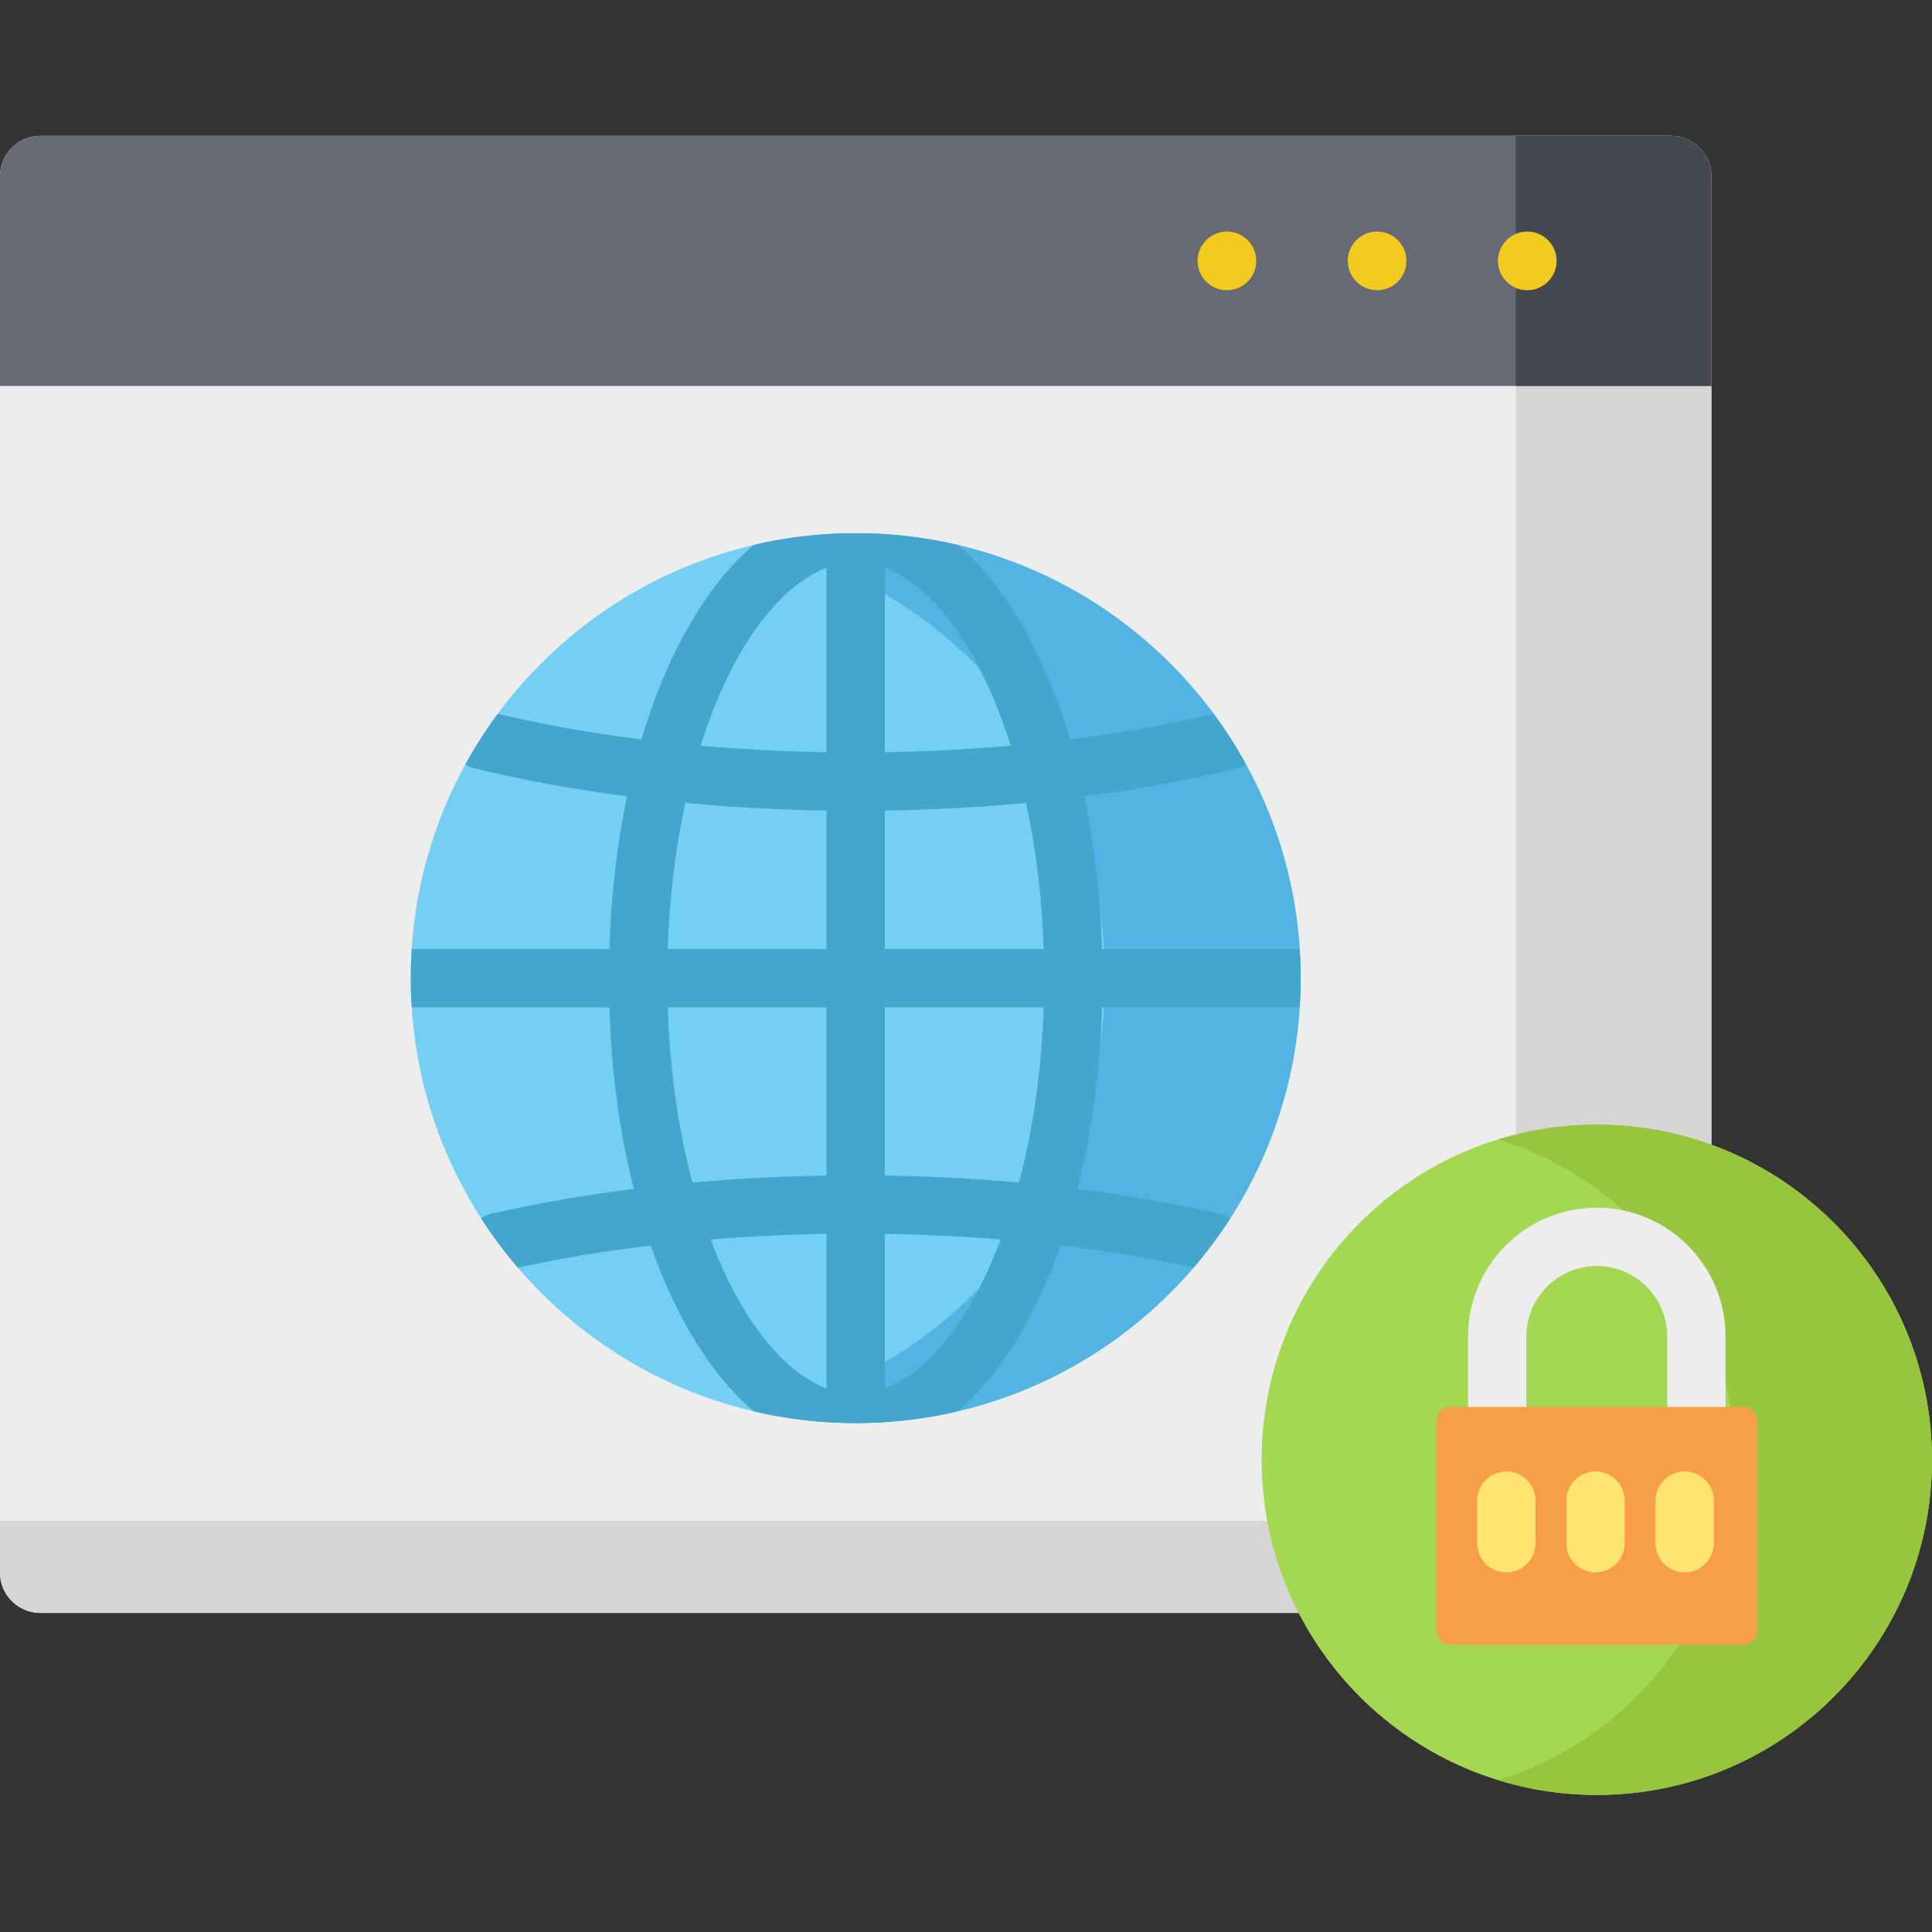 <svg height="512pt" viewBox="0 -36 512 512" width="512pt" xmlns="http://www.w3.org/2000/svg"><rect x="0" y="-36" width="512" height="512" fill="#333333" stroke="none"/><path d="m442.855 391.441h-432.176c-5.898 0-10.68-4.781-10.68-10.68v-370.082c0-5.898 4.781-10.68 10.68-10.68h432.176c5.898 0 10.68 4.781 10.68 10.68v370.082c0 5.898-4.781 10.68-10.68 10.68zm0 0" fill="#ededed"/><path d="m442.855 0h-41.16v339.801c0 15.07-12.219 27.285-27.289 27.285h-374.406v13.676c0 5.898 4.781 10.68 10.68 10.68h432.176c5.898 0 10.68-4.781 10.68-10.68v-370.082c0-5.898-4.781-10.68-10.68-10.68zm0 0" fill="#d6d6d6"/><path d="m344.684 223.215c0 65.121-52.793 117.914-117.918 117.914-65.121 0-117.914-52.793-117.914-117.914 0-65.125 52.793-117.918 117.914-117.918 65.125 0 117.918 52.793 117.918 117.918zm0 0" fill="#75cff2"/><path d="m226.766 105.297c-8.906 0-17.578.996-25.918 2.867 52.652 11.809 91.996 58.832 91.996 115.051 0 56.215-39.344 103.238-91.996 115.051 8.34 1.871 17.012 2.863 25.918 2.863 65.125 0 117.918-52.793 117.918-117.914 0-65.125-52.793-117.918-117.918-117.918zm0 0" fill="#53b4e4"/><path d="m453.535 10.68c0-5.898-4.781-10.68-10.68-10.68h-432.176c-5.898 0-10.68 4.781-10.68 10.68v55.594h453.535zm0 0" fill="#676a75"/><path d="m453.535 66.273v-55.594c0-5.898-4.781-10.68-10.68-10.68h-41.16v66.273zm0 0" fill="#454851"/><g fill="#f2ca20"><path d="m332.922 33.137c0 4.293-3.48 7.773-7.773 7.773-4.293 0-7.773-3.48-7.773-7.773s3.48-7.773 7.773-7.773c4.293 0 7.773 3.48 7.773 7.773zm0 0"/><path d="m372.719 33.137c0 4.293-3.48 7.773-7.773 7.773-4.293 0-7.773-3.48-7.773-7.773s3.48-7.773 7.773-7.773c4.293 0 7.773 3.48 7.773 7.773zm0 0"/><path d="m412.512 33.137c0 4.293-3.48 7.773-7.773 7.773s-7.77-3.48-7.77-7.773 3.477-7.773 7.77-7.773 7.773 3.48 7.773 7.773zm0 0"/></g><path d="m287.352 175.039c14.238-1.852 27.902-4.355 40.691-7.496.797-.195 1.531-.508 2.195-.914-2.566-4.688-5.445-9.176-8.602-13.445-12.004 2.828-24.777 5.102-38.09 6.773-6.773-22.766-17.16-40.828-29.758-51.543-8.68-2.035-17.723-3.117-27.023-3.117-9.297 0-18.344 1.082-27.023 3.117-12.598 10.715-22.98 28.777-29.754 51.543-13.312-1.672-26.086-3.941-38.09-6.773-3.168 4.281-6.051 8.781-8.621 13.477.633.375 1.328.668 2.082.852 12.828 3.156 26.535 5.672 40.824 7.527-2.637 12.535-4.262 26.133-4.695 40.449h-52.379c-.164 2.555-.258 5.129-.258 7.727s.094 5.172.258 7.727h52.379c.523 17.293 2.785 33.543 6.469 48.129-13.172 1.656-25.867 3.863-37.82 6.609-.984.227-1.871.637-2.652 1.176 2.945 4.586 6.207 8.957 9.742 13.078 11.172-2.434 22.977-4.398 35.219-5.859 6.711 19.188 16.137 34.445 27.297 43.941 8.68 2.035 17.727 3.113 27.023 3.113 9.301 0 18.348-1.078 27.027-3.113 11.16-9.496 20.586-24.754 27.297-43.941 12.242 1.461 24.047 3.426 35.219 5.859 3.535-4.121 6.797-8.492 9.742-13.078-.781-.539-1.672-.949-2.652-1.176-11.953-2.746-24.648-4.953-37.82-6.609 3.684-14.586 5.945-30.836 6.469-48.129h52.379c.164-2.555.258-5.129.258-7.727s-.094-5.172-.258-7.727h-52.379c-.434-14.316-2.059-27.914-4.695-40.449zm-68.312 156.895c-9.5-3.586-18.719-13.621-26.113-28.734-1.656-3.391-3.184-6.98-4.598-10.715 10.059-.828 20.332-1.332 30.711-1.5zm0-56.402c-12.027.188-23.926.812-35.543 1.859-3.77-14.18-6.004-29.953-6.535-46.449h42.078zm0-60.043h-42.078c.438-13.559 2.027-26.621 4.672-38.719 12.191 1.152 24.715 1.836 37.406 2.031zm0-52.141c-11.316-.184-22.484-.766-33.383-1.727 2.082-6.57 4.504-12.742 7.27-18.391 7.395-15.117 16.613-25.152 26.113-28.734zm15.453-48.852c9.504 3.582 18.723 13.617 26.113 28.734 2.766 5.648 5.188 11.82 7.273 18.387-10.898.965-22.066 1.547-33.387 1.727zm26.113 188.703c-7.391 15.113-16.609 25.148-26.113 28.734v-40.949c10.383.168 20.652.672 30.711 1.5-1.414 3.734-2.938 7.324-4.598 10.715zm9.434-25.809c-11.617-1.047-23.52-1.672-35.547-1.859v-44.59h42.082c-.535 16.496-2.766 32.27-6.535 46.449zm-35.547-61.902v-36.688c12.691-.195 25.215-.879 37.406-2.031 2.648 12.098 4.234 25.16 4.676 38.719zm0 0" fill="#44a6cc"/><path d="m512 350.855c0 49.055-39.77 88.824-88.824 88.824-49.059 0-88.828-39.77-88.828-88.824 0-49.059 39.77-88.828 88.828-88.828 49.055 0 88.824 39.77 88.824 88.828zm0 0" fill="#a4d852"/><path d="m423.176 262.027c-9.113 0-17.902 1.379-26.176 3.926 36.281 11.172 62.652 44.953 62.652 84.902 0 39.945-26.371 73.727-62.652 84.898 8.273 2.551 17.062 3.926 26.176 3.926 49.055 0 88.824-39.77 88.824-88.824 0-49.059-39.77-88.828-88.824-88.828zm0 0" fill="#97c63e"/><path d="m449.562 344.574c-4.27 0-7.727-3.457-7.727-7.723v-18.688c0-10.289-8.371-18.66-18.66-18.66-10.293 0-18.664 8.371-18.664 18.66v18.688c0 4.266-3.457 7.723-7.727 7.723-4.266 0-7.727-3.457-7.727-7.723v-18.688c0-18.809 15.305-34.113 34.117-34.113 18.809 0 34.113 15.305 34.113 34.113v18.688c0 4.266-3.461 7.723-7.727 7.723zm0 0" fill="#ededed"/><path d="m461.887 399.871h-77.426c-2.109 0-3.824-1.711-3.824-3.824v-55.371c0-2.113 1.711-3.828 3.824-3.828h77.426c2.109 0 3.824 1.715 3.824 3.828v55.371c0 2.113-1.715 3.824-3.824 3.824zm0 0" fill="#f79f48"/><path d="m399.195 380.703c-4.27 0-7.727-3.461-7.727-7.727v-11.293c0-4.27 3.461-7.727 7.727-7.727 4.266 0 7.727 3.461 7.727 7.727v11.293c0 4.266-3.457 7.727-7.727 7.727zm0 0" fill="#ffe471"/><path d="m422.824 380.703c-4.266 0-7.727-3.461-7.727-7.727v-11.293c0-4.27 3.461-7.727 7.727-7.727 4.27 0 7.727 3.461 7.727 7.727v11.293c0 4.266-3.457 7.727-7.727 7.727zm0 0" fill="#ffe471"/><path d="m446.453 380.703c-4.266 0-7.723-3.461-7.723-7.727v-11.293c0-4.27 3.457-7.727 7.723-7.727 4.27 0 7.727 3.461 7.727 7.727v11.293c0 4.266-3.457 7.727-7.727 7.727zm0 0" fill="#ffe471"/></svg>